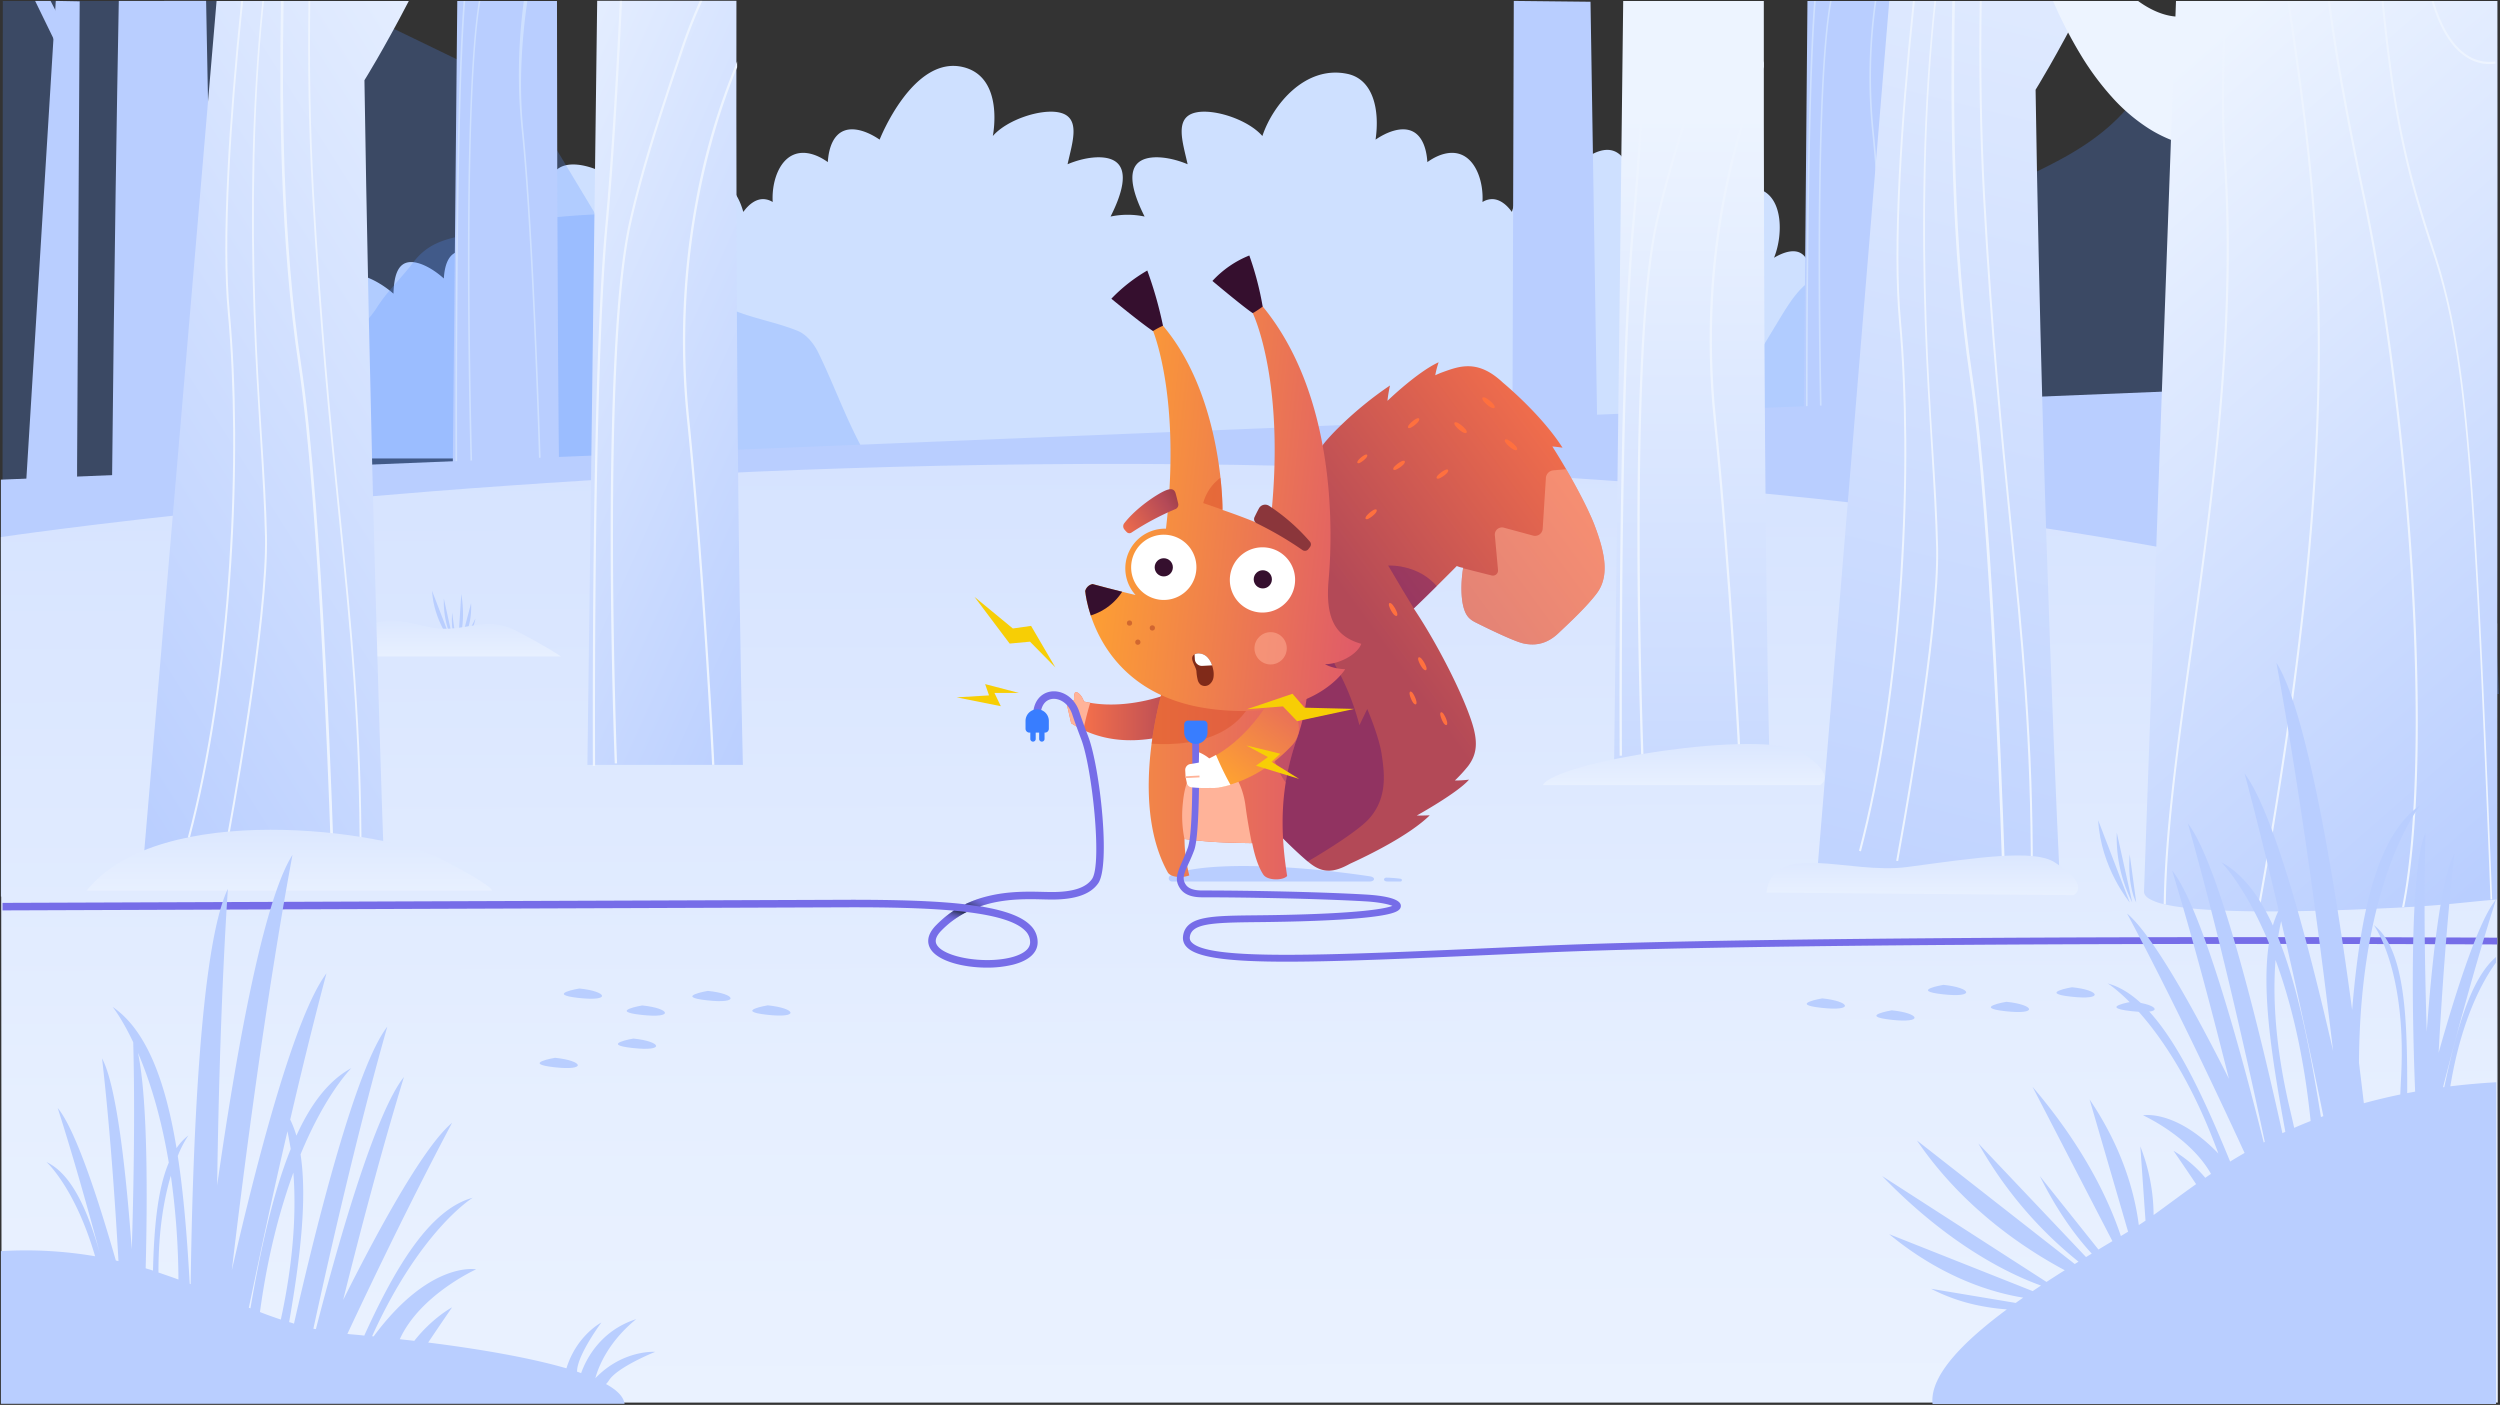 <svg xmlns="http://www.w3.org/2000/svg" xmlns:xlink="http://www.w3.org/1999/xlink" width="1368.993" height="769.309" viewBox="0 0 1368.993 769.309"><rect x="0" y="0" width="1368.993" height="769.309" fill="#333333" stroke="none"/><defs><style>.a{fill:url(#a);}.b{fill:url(#b);}.c{fill:url(#c);}.d,.i{fill:#cee0ff;}.e,.h{fill:#b9ceff;}.f,.g{fill:#5590ff;opacity:0.24;}.au,.f,.h,.i,.l,.m,.p,.s,.t,.u{stroke:rgba(0,0,0,0);}.j{fill:url(#d);}.k{fill:url(#e);}.l{fill:url(#f);}.m,.n{fill:#edf4ff;}.o{fill:url(#g);}.p{fill:url(#h);}.q{fill:url(#i);}.r{fill:url(#j);}.s{fill:url(#k);}.t{fill:#b9cfff;}.u{fill:url(#l);}.v{fill:url(#m);}.af,.w{fill:#dd512a;}.x{fill:url(#n);}.y{clip-path:url(#o);}.ad,.z{fill:#ffb399;}.af,.ak,.z{opacity:0.5;}.aa,.ag{fill:#40037a;}.aa{opacity:0.3;}.ab{fill:#ff703e;}.ac{fill:url(#p);}.ae{clip-path:url(#r);}.ag{opacity:0.2;}.ah{fill:url(#s);}.ai{clip-path:url(#t);}.aj{fill:#350f2e;}.al{fill:#aa3b21;}.am{fill:#fff;}.an{fill:#802a19;}.ao{fill:url(#u);}.ap{fill:url(#v);}.aq{fill:#766de8;}.ar,.au{fill:#387dff;}.as{fill:url(#w);}.at{fill:url(#x);}.av{fill:#f7ce05;}.aw{fill:url(#y);}.ax{fill:none;stroke:#ffb399;stroke-miterlimit:10;}</style><linearGradient id="a" x1="0.972" y1="0.279" x2="0.661" y2="0.5" gradientUnits="objectBoundingBox"><stop offset="0" stop-color="#ff7649"/><stop offset="1" stop-color="#b34957"/></linearGradient><linearGradient id="b" x1="-0.561" y1="0.418" x2="1.02" y2="0.418" gradientUnits="objectBoundingBox"><stop offset="0" stop-color="#ffa330"/><stop offset="1" stop-color="#e05c68"/></linearGradient><linearGradient id="c" x1="-2.429" y1="0.907" x2="-1.413" y2="0.907" xlink:href="#b"/><linearGradient id="d" x1="0.504" y1="1.211" x2="0.49" y2="-1.036" gradientUnits="objectBoundingBox"><stop offset="0" stop-color="#edf4ff"/><stop offset="0.218" stop-color="#e6efff"/><stop offset="0.529" stop-color="#d3e1ff"/><stop offset="0.849" stop-color="#b9ceff"/></linearGradient><linearGradient id="e" x1="0.5" y1="1.299" x2="0.501" y2="-1.663" gradientUnits="objectBoundingBox"><stop offset="0" stop-color="#edf4ff"/><stop offset="1" stop-color="#b9ceff"/></linearGradient><linearGradient id="f" x1="0.5" y1="0.148" x2="0.5" y2="1.381" xlink:href="#e"/><linearGradient id="g" x1="-0.174" y1="-0.209" x2="0.5" y2="1.276" xlink:href="#e"/><linearGradient id="h" x1="0.83" y1="-0.403" x2="0.125" y2="1.045" xlink:href="#e"/><linearGradient id="i" x1="0.5" y1="1.3" x2="0.501" y2="-1.673" xlink:href="#e"/><linearGradient id="j" x1="0.5" y1="1.302" x2="0.501" y2="-1.687" xlink:href="#e"/><linearGradient id="k" x1="0.639" y1="-0.525" x2="0.5" y2="1.286" xlink:href="#e"/><linearGradient id="l" x1="0.136" y1="0.058" x2="0.5" y2="1.128" xlink:href="#e"/><linearGradient id="m" x1="0.5" y1="1.278" x2="0.501" y2="-1.66" xlink:href="#e"/><linearGradient id="n" x1="0.833" y1="-0.108" x2="0.295" y2="0.38" xlink:href="#a"/><clipPath id="o"><path class="a" d="M975.687,516.74c-3.516-9.194-12.512-26.372-23.031-42.919,1.564.126,3.405.332,5.572.657-10.78-16.91-29.166-32.706-32.647-35.624a48.087,48.087,0,0,0-4.9-4.036c-11.406-8.04-20.217-4.507-28.265-1.621-1.015.364-2.328.917-3.877,1.624a49.747,49.747,0,0,1,1.845-7.116c-11.806,5.416-28.01,21.119-28.01,21.119a66.51,66.51,0,0,1,1.4-8.4c-19.869,13.253-35.766,30.234-37.512,33.723a41.841,41.841,0,0,0-5.906,6.359c-10.447,14.757-22.447,66.681-23.736,72.588-2.283,10.461-5.1,18.748,2.85,34.313,6.013,11.779,25.909,64.613-14.452,71.933-4.06.736-7.932,1.476-12.279,2.537-16.526,4.035-2.574,13.987-2.574,13.987l29.559,3.148,4.943,8.927s9.175,9.276,15.172,14.03,11.27,5.3,18.276,2.218c1.161-.51,2.432-1.149,3.792-1.9,9.906-4.517,32.388-15.46,43.631-26.5-5.7.24-7.11.124-7.11.124s22.318-12.359,28.6-19.649a59.842,59.842,0,0,1-7.749.469,80.678,80.678,0,0,0,7.3-7.961c4.823-6.467,5.485-13.12,1.977-23.976-5.3-16.4-19.387-43.807-31.783-62.257,7.31-6.851,23.572-23.259,23.572-23.259a14.38,14.38,0,0,0,3.467,1c-1.461,9.109-1.014,16.6.047,20.947,1.384,5.669,3.649,7.4,7.059,9.1s20.457,10.207,26.041,11.377c5.274,1.105,11.988.988,18.915-5.539s15.365-14.4,20.958-21.7C984,545.114,981.715,532.5,975.687,516.74Z" transform="translate(-764.663 -427.705)"/></clipPath><linearGradient id="p" x1="0" y1="0.5" x2="1" y2="0.5" xlink:href="#a"/><clipPath id="r"><path class="b" d="M725,676.561S704.7,739.633,727.134,779.6c2.044,2.76,8.226,2.8,11.668,1.443a81.963,81.963,0,0,1-2.629-19.934c16.238,2.181,28.432,2.089,37.077,2.28,1.333,6.877,3.357,13.07,6.08,17.208,2.2,3.346,10.765,3.337,13.046.764-3.971-25.437-3.833-48.79,5.251-74.836,9.584-27.485,5.072-44.616,5.072-44.616s-10.794-4.193-39.82-2.983C734.023,660.13,725,676.561,725,676.561Z" transform="translate(-716.579 -658.708)"/></clipPath><linearGradient id="s" x1="-0.036" y1="0.707" x2="0.965" y2="0.87" xlink:href="#b"/><clipPath id="t"><path class="c" d="M817.1,567.611c-13.093-3.718-19.888-12.377-17.879-34.94,2.323-26.086,4.39-101.384-36.719-150.529-3.851,2.386-4.808,4.409-4.808,4.409s18.86,38.622,9.285,118c-9.411-4.7-25.846-10.244-25.846-10.244s.516-63.367-33.967-102.448a11.779,11.779,0,0,0-4.638,3s16.2,36.251,7.639,109.708a21.751,21.751,0,0,0-16.645,36.339c-12.212-2.91-23.557-6.013-23.564-6.015a5.277,5.277,0,0,0-4.021,3.791s4.545,56.851,69.874,64.731c55.495,6.694,72.485-21.9,72.485-21.9s-6.407-.06-11.07-2.76C804.338,578.9,814.935,573.763,817.1,567.611Z" transform="translate(-665.94 -382.142)"/></clipPath><linearGradient id="u" x1="-18.452" y1="-7.146" x2="-12.519" y2="-7.099" gradientUnits="objectBoundingBox"><stop offset="0" stop-color="#ff7649"/><stop offset="0.651" stop-color="#b34957"/><stop offset="0.914" stop-color="#8b363b"/></linearGradient><linearGradient id="v" x1="-0.323" y1="0.904" x2="1.369" gradientUnits="objectBoundingBox"><stop offset="0" stop-color="#ff7649"/><stop offset="0.651" stop-color="#b34957"/><stop offset="0.914" stop-color="#8b363b"/><stop offset="1" stop-color="#8b363b"/></linearGradient><linearGradient id="w" x1="0.107" y1="1.108" x2="1.045" y2="0.381" gradientUnits="objectBoundingBox"><stop offset="0" stop-color="#242d47"/><stop offset="1" stop-color="#766de8" stop-opacity="0"/></linearGradient><linearGradient id="x" x1="0.793" y1="0.022" x2="0.257" y2="0.826" xlink:href="#w"/><linearGradient id="y" x1="0.234" y1="1" x2="1.187" y2="-0.202" xlink:href="#b"/></defs><g transform="translate(1.5 0.5)"><path class="d" d="M1101.418,449.43a8.907,8.907,0,0,0-5.181-1.433c-6.437,0-15.611,4.619-22.522,10.713-.292-8.674-1.839-17.319-9.673-17.319-5.234,0-12.263,3.86-17.918,9.008-.343-6.459-2.09-11.965-6.039-14.028-3.805-1.988-9.087-.476-14.409,2.672.092-.22.187-.437.273-.66,4.712-12.26,4.594-31.916-7.665-36.628-9.071-3.487-22.241,2.186-30.391,10.338,1.785-10.294,1.291-20.966-7.924-23.549-8.661-2.43-22.675,2.946-31.211,10.633-1.888-10.124-5.972-19.221-14.371-19.221-9.528,0-22.051,11.7-28.6,23.336-3.359-2.938-6.974-4.839-10.375-4.839-6.688,0-10.976,7.339-13.278,15.492-2.929-4.08-6.707-7.02-10.835-7.02a10.1,10.1,0,0,0-5.258,1.593c.61-10.5-3.163-22.539-11.588-25.962-5.818-2.363-12.7-.144-18.6,4.1-.471-7.888-3.08-15.094-9.144-17.269-5.495-1.97-12.787.562-19.222,4.963,2.383-16.268-1.246-33.021-15.4-36.012-22.918-4.843-40.755,16.631-46.582,34.03-7.819-8.985-26.368-15.048-36.385-12.89-12.1,2.606-7.2,16.218-4.549,28.345-8.87-3.752-19.312-5.233-25.178-2.128-9.539,5.047-3.608,20.416,1.628,30.773a45.325,45.325,0,0,0-18.638,0c5.236-10.357,11.167-25.727,1.629-30.773-5.867-3.1-16.309-1.624-25.179,2.128,2.654-12.128,7.546-25.74-4.549-28.345-10.016-2.158-28.565,3.9-36.385,12.89,0,0,6.583-32.121-16.162-37.721-27.575-6.789-45.82,39.7-45.82,39.7-6.435-4.4-13.727-6.933-19.222-4.963-6.064,2.175-8.673,9.381-9.144,17.269-5.9-4.243-12.784-6.462-18.6-4.1-8.424,3.423-12.2,15.466-11.588,25.962a10.1,10.1,0,0,0-5.258-1.593c-4.127,0-7.906,2.94-10.835,7.02-2.3-8.154-6.59-15.492-13.278-15.492-3.4,0-7.016,1.9-10.375,4.839-6.55-11.633-19.073-23.336-28.6-23.336-8.4,0-12.483,9.1-14.371,19.221-8.536-7.687-22.55-13.062-31.211-10.633-9.213,2.584-9.708,13.256-7.924,23.549-8.15-8.152-21.321-13.824-30.391-10.338-12.26,4.712-12.378,24.368-7.665,36.628.086.224.181.44.273.66-5.322-3.148-10.6-4.66-14.408-2.672-3.949,2.063-5.7,7.569-6.039,14.028-5.654-5.147-12.684-9.008-17.918-9.008-7.835,0-9.382,8.645-9.674,17.319C262.777,452.616,253.6,448,247.167,448c-9.777,0-10.118,10.649-9.979,20.951-10.7-11.818-36.633-20.558-49.146-15.311-13.826,5.8-6.257,26.568-.264,41.027-8.388-2.3-17.71-2.475-22.362,1.072-4.434,3.381-3.722,47.027-1.137,53.208h937.14Z" transform="translate(-55.738 -298.387)"/><path class="e" d="M1027.39,117.458s-1.375,380.956-1.375,600.9h52.89l-9.5-600.441Z" transform="translate(-199.946 -117.458)"/><path class="f" d="M511.971,481.484H0c1.272-3.567,2.263-6.659,3.138-9.386,1.671-5.212,2.878-8.975,4.757-12.144,34.8-58.836,70.363-118.228,108.727-181.571l.491-.814.1-.16c5.32-8.818,11.349-18.814,18.789-22.62,28.548-14.7,57.872-28.568,86.23-41.976,10.222-4.833,20.792-9.831,31.2-14.809,14.954-7.139,29.43-14.415,42.152-24.9a103,103,0,0,0,17.733-18.654,107.334,107.334,0,0,0,7.578-11.894,123.548,123.548,0,0,0,6.547-13.993A209.761,209.761,0,0,1,340.512,102H486.326C494.417,176.595,502.8,300.725,511.971,481.484Z" transform="translate(854.996 -101.959)"/><path class="g" d="M413.112,466.059H0L.135,193.373l182.027-.023s63.346,29.828,94.771,46.012c7.625,3.947,13.9,14.623,19.377,23.594q54.633,90.561,108.818,181.572C408,449.373,409.344,455.742,413.112,466.059Z" transform="translate(-0.103 -193.321)"/><path class="g" d="M492.974,520.536l-406.743.718q15.205-17.09,30.59-34.179c3.05-3.409,6.549-7.356,10.317-8.7,18.928-6.907,38.036-13.008,56.965-19.377,14.443-4.844,28.259-9.957,37.948-25.3,5.562-8.7,13.277-15.879,19.556-24.222,7.446-9.957,16.865-12.739,27.093-14.712,13.815-2.781,27.63-7.266,41.355-9.06a423.585,423.585,0,0,1,52.032-3.05c4.037,0,8.432,4.037,11.214,7.625,9.06,11.035,16.775,23.5,26.195,34,5.024,5.472,12.2,9.24,19.2,11.931,10.945,4.216,22.786,6.28,33.551,10.676,4.486,1.794,8.612,6.638,10.945,11.3,10.048,20.364,17.494,42.881,29.424,61.631A4.914,4.914,0,0,0,492.974,520.536Z" transform="translate(-16.899 -266.189)"/><path class="h" d="M60.016,642.906H0L3.2,311H57.8c.055,148.08.821,262.85,2.215,331.9Z" transform="translate(245.701 -310.959)"/><path class="i" d="M48.874,568.985h-.9c0-.539-.927-32.985-2.571-71.815-1.514-35.766-3.979-84.806-7.118-115.32A300.733,300.733,0,0,1,39.459,311h1.923a328.629,328.629,0,0,0-3.223,34.3,258.991,258.991,0,0,0,1.027,36.456c1.372,13.533,2.734,31.754,4.05,54.157,1.055,17.963,2.081,38.618,3.049,61.389,1.635,38.457,2.589,71.118,2.591,71.677Zm-37.589-.628h-.9c-.015-.252-1.416-49.334-1.54-107.2-.071-32.931.293-61.651,1.08-85.365.982-29.584,2.629-51.383,4.9-64.793h.837c-2.272,13.329-3.92,35.061-4.9,64.595C9.979,399.277,9.622,427.978,9.7,460.9c.134,55.486,1.51,106.157,1.584,107.453Zm-8.343-2.333h-.9c0-.038,0-.237,0-.566-.046-12.487-.161-57.132.274-107.366.27-31.16.7-58.675,1.287-81.778C4.328,347.7,5.287,325.726,6.456,311h.9c-1.169,14.671-2.13,36.6-2.854,65.165-.585,23.07-1.018,50.555-1.289,81.691C2.78,508.069,2.9,552.882,2.941,565.42c0,.356,0,.559,0,.6Z" transform="translate(245.897 -310.959)"/><path class="h" d="M61.455,642.906H1.439L4.359,311H58.943c.153,102.437.712,243.171,2.511,331.9Z" transform="translate(983.897 -310.959)"/><path class="i" d="M46.878,569.343h-.9c0-.536-.927-32.83-2.57-71.466-1.514-35.594-3.978-84.4-7.117-114.771A297.616,297.616,0,0,1,37.686,311h.89a296.209,296.209,0,0,0-1.386,72.016c1.372,13.472,2.734,31.607,4.049,53.9,1.055,17.875,2.08,38.43,3.049,61.093,1.635,38.272,2.589,70.772,2.59,71.329ZM9.38,568.8h-.9c-.015-.271-1.463-49.743-1.577-108.32-.064-33.154.324-61.955,1.153-85.6,1.035-29.5,2.762-50.995,5.135-63.882h.86c-2.368,12.767-4.091,34.19-5.12,63.676-.825,23.632-1.209,52.448-1.141,85.647.12,58.558,1.572,108.191,1.587,108.48ZM.947,566.383H.05c0-.038,0-.237,0-.566C0,553.3-.113,508.567.324,458.236c.271-31.216.705-58.771,1.291-81.9C2.34,347.691,3.3,325.709,4.474,311h.9c-1.173,14.64-2.136,36.564-2.862,65.162-.587,23.095-1.022,50.623-1.294,81.819C.784,508.291.9,553.211.945,565.78v.195c0,.235,0,.372,0,.407Z" transform="translate(987.438 -310.959)"/><g transform="translate(12.546 -310.553)"><path class="e" d="M45.3,162.138,43.877,416.706v15.879l-3.319.9a33.28,33.28,0,0,1-8.343,1.077,31.821,31.821,0,0,1-16.506-4.575l16.5-268.1Z" transform="translate(-15.709 148.656)"/></g><path class="h" d="M1483.3,113.433l0,0-10.458-21.471h8.456l2.99,5.775-.986,15.7Z" transform="translate(-1455.103 -91.959)"/><path class="e" d="M77.718,111.653s-5.525,280.161-5.525,603.9h64.8L125.529,111.642Z" transform="translate(-14.165 -111.654)"/><path class="e" d="M-160,778.438H1206V494.508l-1366,55.62Z" transform="translate(159 -287.975)"/><path class="j" d="M-161.114,592.948l.382,473.975h1366.9l-.382-426.617C618.943,476.659-161.114,592.948-161.114,592.948Z" transform="translate(160.114 -299.345)"/><path class="e" d="M303.063,667.756s-10.041-12-10.995-28.616" transform="translate(-56.991 -316.146)"/><path class="e" d="M305.476,668.8a49.843,49.843,0,0,1-5.372-24.3" transform="translate(-58.551 -317.191)"/><path class="e" d="M307.945,670.622s-3.112-5.372-2.259-16.768" transform="translate(-59.614 -319.012)"/><path class="e" d="M309.837,668.169s4.619-9.539,1.707-26.909" transform="translate(-60.452 -316.559)"/><path class="e" d="M311.52,669.4s6.526-7.681,5.724-21.838" transform="translate(-60.78 -317.786)"/><path class="e" d="M313.141,671.423a26.467,26.467,0,0,0,6.827-13.454" transform="translate(-61.095 -319.814)"/><path class="k" d="M225.576,679.079C248.018,651.04,262,660.3,279.356,663.322s28.863-7.083,45.769,1.657,24.628,14.1,24.628,14.1Z" transform="translate(-44.04 -320.096)"/><path class="l" d="M85.135,729.918H0L5,311H82c-.109,185.17.947,326.114,3.138,418.917Z" transform="translate(882.361 -310.959)"/><path class="m" d="M13.257,727.5H12c-.022-.516-2.129-55.582-2.209-120.8-.046-37.285.592-70.057,1.894-97.4,1.625-34.13,4.3-59.864,7.941-76.488,2.959-13.419,7.027-28.531,12.436-46.2,4.889-15.973,10.32-32.247,15.464-47.547l.013-.04.007-.02c3.089-9.25,6.284-18.815,9.262-28h1.323c-2.934,9.025-6.011,18.209-9.439,28.418-5.432,16.158-10.7,31.947-15.464,47.456-5.416,17.644-9.484,32.727-12.435,46.111-3.624,16.6-6.278,42.31-7.889,76.409-1.291,27.321-1.919,60.066-1.867,97.325.091,65.289,2.2,120.267,2.22,120.781ZM1.326,724.271H.069c0-.057,0-.306,0-.719v-.047C0,709.736-.162,660.443.532,604.281c.43-34.8,1.11-66.024,2.021-92.807,1.127-33.134,2.616-59.632,4.425-78.758C9.715,403.4,12.575,359.035,14.824,311h1.239c-2.244,48.149-5.1,92.544-7.83,121.8-1.789,19.1-3.265,45.57-4.387,78.664-.907,26.756-1.588,57.951-2.023,92.72-.7,56.129-.561,105.5-.5,119.292,0,.456,0,.723,0,.79ZM26.175,351.079h0c-.066-.022-.128-.039-.178-.053-.169-.046-.291-.08-.359-.216l-.024-.006c-.639-.159-1.829-.455-2.272-5.536-.54-6.2.173-17.727,2.12-34.269h1.266c-1.771,14.932-2.543,25.806-2.293,32.321.2,5.206,1.007,6.2,1.47,6.323a.31.31,0,0,0,.06.005c.688,0,4.691-1.863,15.939-38.65h1.4c-4.925,16.2-9.023,27.643-12.178,34.017a21.884,21.884,0,0,1-3.151,5.041A2.59,2.59,0,0,1,26.175,351.079Z" transform="translate(885.342 -310.959)"/><path class="n" d="M1163.124,474.834c8.612,83.789,13.726,187.673,13.726,188.659h1.255c0-1.077-5.2-105.05-13.725-188.749-9.33-90.876,12.918-160.4,26.195-192.7v-3.23C1177.388,309.859,1153.525,381,1163.124,474.834Z" transform="translate(-226.22 -245.964)"/><path class="o" d="M403.089,163.041l-5.358,418.407h85.135c-2.732-115.855-3.771-247.322-3.532-418.407Z" transform="translate(-77.571 -163.114)"/><path class="m" d="M1458.479,512.907h-1.256q.013-.279,0-6.024v-.025c-.031-17.468-.127-70.626.7-129.141,1.043-74.2,3.133-128.552,6.214-161.555,2.735-29.347,5.6-73.888,7.858-122.2h1.24c-2.254,48.434-5.113,93.007-7.841,122.293-1.79,19.138-3.266,45.885-4.388,79.5-.907,27.165-1.587,58.944-2.023,94.454-.7,57.24-.56,107.785-.5,121.913v.075c0,.411,0,.653,0,.716Zm65.308-.615h-1.255c0-.614-1.338-27.684-3.633-63.38-2.139-33.263-5.626-82.046-10.093-125.548a419.748,419.748,0,0,1,5.147-121.691,368.664,368.664,0,0,1,22.3-74.593v3.228c-4.026,9.82-7.729,20.253-11.007,31.009a396.8,396.8,0,0,0-10.569,43.473,417.884,417.884,0,0,0-4.62,118.484c2.441,24.025,6.168,65.31,10.059,125.56,2.352,36.414,3.666,62.8,3.667,63.457Zm-53.287-.807h-1.256c-.039-.491-.587-14.676-1.13-36.82-.488-19.933-1.078-50.737-1.113-84.288-.039-37.315.605-70.133,1.915-97.542,1.633-34.17,4.309-59.937,7.953-76.584,2.959-13.458,7.027-28.6,12.436-46.278,4.884-15.965,10.317-32.248,15.463-47.557a277.443,277.443,0,0,1,11.047-28.457h1.37a280.862,280.862,0,0,0-11.25,28.816c-11.524,34.278-21.577,64.993-27.9,93.747-3.624,16.623-6.278,42.363-7.889,76.5-1.291,27.358-1.919,60.146-1.867,97.454.09,64.792,2.2,120.473,2.221,121.006Z" transform="translate(-1134.103 -93.959)"/><path class="p" d="M131.99,786.261,0,783.838,40.229,311H145.505C131.477,337.99,121.3,354.238,121.2,354.4c1.023,66.931,3.022,173.981,6.737,303.869,2.278,79.643,4.047,127.794,4.056,127.992Z" transform="translate(76.867 -310.959)"/><path class="m" d="M78.5,781.416h0c0-.1-.024-.69-.059-1.758C77.2,742.2,75.478,701.92,73.587,666.249c-1.676-31.637-3.495-59.969-5.4-84.211-2.349-29.82-4.855-53.649-7.449-70.828-2.464-16.324-4.5-34.119-6.058-52.893-1.376-16.6-2.411-34.422-3.077-52.967-1.032-28.724-1.221-58.7-.6-94.35h1.435c-.624,35.6-.434,65.56.6,94.274.666,18.529,1.7,36.335,3.077,52.923,1.555,18.756,3.593,36.532,6.057,52.835,2.744,18.04,5.384,43.378,7.847,75.311,1.976,25.619,3.841,55.485,5.542,88.767,2.914,56.991,4.373,105.106,4.373,106.216l-1.435.09Zm15.609-.807c0-33.48-1.087-64.673-3.42-98.165-2.173-31.193-5.3-61.983-8.062-89.148l-.35-3.475C77.512,542.5,72.115,488.859,68,415.042c-.934-17.01-1.565-34.717-1.876-52.63-.288-16.572-.312-33.869-.07-51.412H67.06c-.247,17.538-.228,34.825.056,51.382.308,17.908.937,35.6,1.871,52.571,4.125,73.918,9.537,127.7,14.311,175.149l.312,3.1c3.067,30.187,5.964,58.7,8.1,89.115,2.351,33.559,3.428,64.763,3.387,98.2l-.986.09Zm-72.664-5.831h0l-1.075-.179c.012-.083.121-.677.318-1.756,5.769-31.52,9.782-56.885,12.133-72.613,2.937-19.649,5.228-37.216,6.808-52.211,1.937-18.376,2.822-33.045,2.629-43.6-.361-16.849-1.44-34.44-2.691-54.809l-.158-2.559c-2.393-38.86-5.372-87.222-3.88-151.565.642-28.173,2.508-58.177,5.254-84.486h.909c-1.927,18.422-4.389,48.033-5.175,84.486-.641,29.339-.465,57.755.538,86.872.852,24.711,2.141,45.869,3.5,67.159,1.3,19.831,2.414,37.644,2.782,54.812.211,10.575-.661,25.272-2.594,43.682-1.577,15.022-3.869,32.619-6.812,52.3-2.355,15.754-6.378,41.158-12.167,72.713-.206,1.121-.305,1.664-.318,1.749ZM1.076,769.395h0L0,769.036c11.165-42,18.986-93.594,22.618-149.2,1.624-24.863,2.363-49.746,2.2-73.956-.16-23.264-1.144-44.889-2.925-64.275-1.739-18.893-1.8-44.865-.189-77.194,1.364-27.338,3.893-58.767,7.516-93.413h1.05c-3.633,34.617-6.165,66.012-7.527,93.314-1.611,32.3-1.534,58.245.227,77.113,1.781,19.454,2.765,41.146,2.925,64.473.167,24.274-.573,49.214-2.2,74.128C20.063,675.741,12.241,727.391,1.076,769.395Z" transform="translate(101.358 -310.959)"/><path class="q" d="M57.184,835.019c40.1-50.1,163.752-33.011,193.961-17.394s27.931,17.394,27.931,17.394Z" transform="translate(-11.241 -347.805)"/><path class="r" d="M1047.533,765.89c6.29-12.9,120.533-31,141.2-18.106S1199.3,765.89,1199.3,765.89Z" transform="translate(-204.137 -336.445)"/><path class="s" d="M133.225,792.271H0L39.8,311h107c-15.373,30.167-26.753,48.421-26.866,48.6,1.861,122.4,5.354,233.355,7.958,304.878,2.776,76.257,5.261,127.435,5.334,127.79Z" transform="translate(993.25 -310.959)"/><path class="m" d="M78.5,788.772h0c0-.1-.022-.635-.054-1.612l-.006-.17c-1.238-37.677-2.961-78.167-4.851-114.013-1.677-31.791-3.495-60.258-5.4-84.61-2.349-29.956-4.854-53.892-7.447-71.145-2.537-16.895-4.621-35.348-6.2-54.847-1.385-17.162-2.412-35.6-3.053-54.817-1.276-38.288-.835-73.443-.392-96.556h1.429c-.44,23.044-.878,58.1.4,96.37.642,19.16,1.67,37.551,3.054,54.66,1.573,19.435,3.654,37.822,6.187,54.652,2.744,18.123,5.384,43.583,7.846,75.673,1.976,25.743,3.84,55.759,5.542,89.213,2.914,57.284,4.374,105.64,4.374,106.754l-1.434.448Zm15.609-.807c0-33.768-1.087-65.245-3.42-99.061-2.172-31.484-5.3-62.6-8.062-90.044l-.339-3.4C77.519,547.653,72.118,493.47,68,418.99c-.96-17.644-1.6-36.031-1.9-54.65-.279-17.174-.28-35.12,0-53.339h1.1c-.283,18.208-.287,36.141-.012,53.3.3,18.611.936,36.981,1.9,54.6C73.194,493.38,78.6,547.562,83.36,595.365l.339,3.4c3.07,30.53,5.971,59.366,8.1,89.978,2.351,33.872,3.428,65.371,3.386,99.129l-1.075.09Zm-72.664-6.01h0l-1.075-.18c.012-.084.126-.711.315-1.75,5.765-31.66,9.779-57.157,12.131-72.972,2.938-19.76,5.23-37.425,6.812-52.5,1.938-18.481,2.824-33.234,2.631-43.85-.361-16.977-1.441-34.635-2.692-55.082l-.155-2.532c-2.394-39.065-5.374-87.683-3.881-152.4C36.21,370.456,38.258,338.6,41.29,311h.935c-1.417,12.825-2.618,26.572-3.566,40.86-1.074,16.172-1.8,32.661-2.147,49.007-.641,29.5-.465,58.056.538,87.3.851,24.814,2.141,46.065,3.5,67.451,1.256,19.169,2.413,37.806,2.782,55.081.214,10.75-.681,25.731-2.658,44.525-1.609,15.29-3.942,33.194-6.934,53.212-3.376,22.587-7.663,48.256-12.072,72.279-.139.756-.215,1.171-.225,1.238ZM1.076,776.662h0L0,776.3c11.164-42.375,18.986-94.444,22.618-150.578,1.624-25.1,2.363-50.218,2.2-74.658-.16-23.486-1.144-45.316-2.925-64.885-1.764-19.358-1.8-46.055-.117-79.349C23.193,378.762,25.8,346.519,29.526,311h1.056c-3.736,35.5-6.351,67.729-7.771,95.783-1.685,33.286-1.633,59.969.155,79.308,1.781,19.614,2.765,41.494,2.925,65.031.167,24.492-.573,49.66-2.2,74.8C20.062,682.163,12.241,734.286,1.076,776.661Z" transform="translate(1016.477 -310.959)"/><path class="m" d="M123.618,344.8h0a73.287,73.287,0,0,1-20.939-9.254,98.129,98.129,0,0,1-19.139-16.3,151.638,151.638,0,0,1-17.323-23.222A242.573,242.573,0,0,1,50.728,266H97.315c10.248,7.469,18.372,8.585,22.3,8.585a12,12,0,0,0,2.567-.207L123.62,344.8Z" transform="translate(1072.007 -265.959)"/><g transform="translate(-4854.103 -44.959)"><path class="t" d="M1421.689,774.742s-15.842-18.908-17.3-45.049" transform="translate(4597.169 -236.068)"/><path class="t" d="M1441.668,787.143a78.526,78.526,0,0,1-8.491-38.288" transform="translate(4578.567 -248.469)"/><path class="t" d="M1456.436,808.917s-4.953-8.491-3.577-26.417" transform="translate(4565.961 -270.243)"/><path class="u" d="M167.524,821.537c-1.966,0-3.912-.007-5.784-.021h-1.165c-22.875-.2-39.657-1.435-49.879-3.678-.176-.044-.378-.089-.573-.132l-.007,0c-.2-.044-.4-.09-.586-.135a27.942,27.942,0,0,1-8.186-3.05c-1.9-1.214-2.8-2.6-2.669-4.126,0-.643,7.945-224.546,16.776-467.387l.217-6.067q.249-6.954.5-13.938H292.179c.167,172.088-.162,491.764-.366,492.057-6.021.461-11.09.974-16.457,1.518-9.232.936-18.773,1.9-34.224,2.7a5.138,5.138,0,0,0-1.165.089C211.969,820.806,187.6,821.537,167.524,821.537Z" transform="translate(5928 -278)"/><path class="m" d="M52.3,821.426H51.134c5.942-32.8,11.133-64.312,15.428-93.674,4.12-28.169,7.556-55.327,10.214-80.718,4.954-47.339,7.433-90.044,7.577-130.554.065-18.34-.341-35.948-1.241-53.829-.812-16.125-2.011-32.107-3.664-48.859C76.372,382.63,72.109,353.064,67.642,323H68.83c4.453,30.118,8.7,59.723,11.76,90.784,1.65,16.761,2.846,32.748,3.656,48.874.9,17.891,1.305,35.5,1.241,53.848-.142,40.538-2.617,83.249-7.564,130.576-2.655,25.394-6.088,52.548-10.2,80.707C63.429,757.137,58.241,788.641,52.3,821.426Zm78.227-2.153c4.024-20.078,6.449-46.721,7.207-79.187.357-15.278.335-31.811-.064-49.142-.389-16.895-1.14-34.669-2.232-52.829-1.075-17.881-2.485-36.22-4.192-54.507-1.7-18.218-3.7-36.445-5.943-54.175-2.262-17.876-4.78-35.316-7.486-51.835-2.758-16.839-5.726-32.816-8.821-47.486C99.713,386.046,93.637,352.009,89.876,323h1.188c3.754,28.925,9.822,62.932,19.1,107.023,3.1,14.647,6.063,30.6,8.821,47.427,2.706,16.5,5.224,33.929,7.486,51.793,2.243,17.72,4.243,35.939,5.943,54.15,1.706,18.28,3.116,36.616,4.191,54.5,1.092,18.158,1.842,35.935,2.232,52.837.4,17.337.421,33.879.064,49.167-.758,32.49-3.184,59.166-7.208,79.287h-.1a4.628,4.628,0,0,0-1.068.089h0ZM1.166,817.748h0c-.177-.044-.379-.089-.574-.133H.584c-.177-.039-.4-.088-.584-.135.534-39.513,7.251-87.873,14.362-139.072l.171-1.233C20.105,637.435,26.42,592.4,30.378,546.646c2.12-24.507,3.387-46.936,3.873-68.569.265-11.787.29-23.429.074-34.6-.227-11.777-.729-23.426-1.491-34.622-1.4-20.533-1.247-49.418.448-85.853h1.164C32.753,359.377,32.6,388.2,34,408.673c6.309,91.344-6.591,184.254-17.972,266.227l-.328,2.364c-3.32,23.607-7.083,50.365-9.823,74.682C4.446,764.64,3.376,775.864,2.6,786.26c-.86,11.591-1.33,21.891-1.438,31.487Zm177.8-2.7h0c-2.731-69.136-4.558-111.774-6.306-147.171-2.056-41.626-4-72.642-6.128-97.609-2.216-26.028-4.682-46.253-7.76-63.648a323.266,323.266,0,0,0-11.2-45.29c-4.269-13.012-9.109-27.759-13.378-44.686-2.214-8.778-4.139-17.555-5.885-26.83-1.942-10.317-3.623-21.022-5.137-32.726-1.583-12.28-2.881-23.75-3.858-34.09h1.113c.969,10.253,2.254,21.632,3.821,33.82,1.469,11.477,3.116,22.019,5.034,32.23,1.715,9.129,3.614,17.8,5.806,26.524,4.081,16.236,8.457,29.784,13.089,44.127l.382,1.182a329.624,329.624,0,0,1,11.123,45.371c3.075,17.461,5.54,37.717,7.758,63.746,4.417,51.821,7.774,126.071,12.423,244.96h-.006a3.3,3.3,0,0,0-.442.043A3.426,3.426,0,0,1,178.968,815.05Zm-.626-457.511a22.723,22.723,0,0,1-11.067-2.871,32.312,32.312,0,0,1-9.655-8.522,54.51,54.51,0,0,1-6.137-10.282A91.19,91.19,0,0,1,146.7,323h1.139a89.557,89.557,0,0,0,4.661,12.395,54.021,54.021,0,0,0,5.931,9.943c5.641,7.285,12.345,10.979,19.926,10.979a24.822,24.822,0,0,0,3.219-.215l.089,1.166A13.52,13.52,0,0,1,178.342,357.539Z" transform="translate(6037.439 -278)"/></g><path class="e" d="M1131.248,920.405c15.384,1.557,17.875,7.224-.436,5.169C1112.438,923.581,1131.248,920.405,1131.248,920.405Z" transform="translate(-134.892 -374.194)"/><path class="h" d="M1131.248,920.405c15.384,1.557,17.875,7.224-.436,5.169C1112.438,923.581,1131.248,920.405,1131.248,920.405Z" transform="translate(-785.892 -352.194)"/><path class="h" d="M1250.01,907.147c15.384,1.557,17.875,7.224-.436,5.169C1231.2,910.261,1250.01,907.147,1250.01,907.147Z" transform="translate(-934.261 -366.348)"/><path class="h" d="M1375.9,909.487c15.384,1.557,17.875,7.224-.435,5.169C1357.093,912.663,1375.9,909.487,1375.9,909.487Z" transform="translate(-989.775 -367.379)"/><path class="h" d="M1199.452,932.1c15.384,1.557,17.875,7.224-.436,5.169S1199.452,932.1,1199.452,932.1Z" transform="translate(-896.979 -353.352)"/><path class="h" d="M1311.619,923.747c15.384,1.557,17.875,7.224-.436,5.169C1292.81,926.923,1311.619,923.747,1311.619,923.747Z" transform="translate(-961.429 -373.668)"/><path class="h" d="M1434.615,923.636c15.384,1.557,17.875,7.224-.436,5.169C1415.806,926.75,1434.615,923.636,1434.615,923.636Z" transform="translate(-1015.666 -373.619)"/><path class="e" d="M1250.01,907.147c15.384,1.557,17.875,7.224-.436,5.169C1231.2,910.261,1250.01,907.147,1250.01,907.147Z" transform="translate(-187.261 -368.348)"/><path class="e" d="M1375.9,909.487c15.384,1.557,17.875,7.224-.435,5.169C1357.093,912.663,1375.9,909.487,1375.9,909.487Z" transform="translate(-242.775 -369.379)"/><path class="e" d="M1199.452,932.1c15.384,1.557,17.875,7.224-.436,5.169S1199.452,932.1,1199.452,932.1Z" transform="translate(-164.979 -379.352)"/><path class="e" d="M1311.619,923.747c15.384,1.557,17.875,7.224-.436,5.169C1292.81,926.923,1311.619,923.747,1311.619,923.747Z" transform="translate(-214.429 -375.668)"/><path class="e" d="M1434.615,923.636c15.384,1.557,17.875,7.224-.436,5.169C1415.806,926.75,1434.615,923.636,1434.615,923.636Z" transform="translate(-268.666 -375.619)"/><path class="v" d="M1199.52,839.48c3.765-28.806,45.233-9.707,77.115-14,38.919-5.246,69.191-9.775,80.549-2.688,20.661,12.892,10.569,18.106,10.569,18.106Z" transform="translate(-233.741 -351.206)"/><path class="w" d="M900.737,433.134" transform="translate(-146.708 -227.532)"/><g transform="translate(-4854.103 -48.959)"><path class="e" d="M733.677,834.459a1.728,1.728,0,0,0,.58,3.349H842.633c2.728,0,3.424-2.337,0-2.846C795.125,827.9,749.134,827.194,733.677,834.459Z" transform="translate(4760.06 -306.643)"/><path class="e" d="M906.175,840.706h7.033a.75.75,0,0,0,.75-.75h0a.747.747,0,0,0-.66-.745,71.326,71.326,0,0,0-7.831-.628C903.886,838.583,903.345,840.706,906.175,840.706Z" transform="translate(4706.321 -309.54)"/><g transform="translate(5514.669 246.831)"><path class="x" d="M975.687,516.74c-3.516-9.194-12.512-26.372-23.031-42.919,1.564.126,3.405.332,5.572.657-10.78-16.91-29.166-32.706-32.647-35.624a48.087,48.087,0,0,0-4.9-4.036c-11.406-8.04-20.217-4.507-28.265-1.621-1.015.364-2.328.917-3.877,1.624a49.747,49.747,0,0,1,1.845-7.116c-11.806,5.416-28.01,21.119-28.01,21.119a66.51,66.51,0,0,1,1.4-8.4c-19.869,13.253-35.766,30.234-37.512,33.723a41.841,41.841,0,0,0-5.906,6.359c-10.447,14.757-22.447,66.681-23.736,72.588-2.283,10.461-5.1,18.748,2.85,34.313,6.013,11.779,25.909,64.613-14.452,71.933-4.06.736-7.932,1.476-12.279,2.537-16.526,4.035-2.574,13.987-2.574,13.987l29.559,3.148,4.943,8.927s9.175,9.276,15.172,14.03,11.27,5.3,18.276,2.218c1.161-.51,2.432-1.149,3.792-1.9,9.906-4.517,32.388-15.46,43.631-26.5-5.7.24-7.11.124-7.11.124s22.318-12.359,28.6-19.649a59.842,59.842,0,0,1-7.749.469,80.678,80.678,0,0,0,7.3-7.961c4.823-6.467,5.485-13.12,1.977-23.976-5.3-16.4-19.387-43.807-31.783-62.257,7.31-6.851,23.572-23.259,23.572-23.259a14.38,14.38,0,0,0,3.467,1c-1.461,9.109-1.014,16.6.047,20.947,1.384,5.669,3.649,7.4,7.059,9.1s20.457,10.207,26.041,11.377c5.274,1.105,11.988.988,18.915-5.539s15.365-14.4,20.958-21.7C984,545.114,981.715,532.5,975.687,516.74Z" transform="translate(-764.663 -427.705)"/><g class="y"><path class="z" d="M962.828,566.462l17.03,4.3a2.8,2.8,0,0,0,3.475-2.97l-1.739-19.06a3.922,3.922,0,0,1,4.93-4.142l16.011,4.336a4.175,4.175,0,0,0,5.258-3.767l1.755-27.791a4.471,4.471,0,0,1,4.067-4.171l16.916-1.5,19.526,21.489-1.941,66.576-60.971,24.79-29.53-37.933Z" transform="translate(-825.086 -454.008)"/><path class="aa" d="M924.346,617.421c-.7-.058-16.888-27.661-16.888-27.661s19.977-1.192,29.922,15.957c6.29,10.846,2.363,14.394,2.363,14.394Z" transform="translate(-809.379 -478.447)"/><path class="aa" d="M813.011,752.024s7.878,8.317,15.281,4.1c14.154-8.062,30.762-18.886,36.115-24.71,10.92-11.878,8.557-26.273,7.2-35.614-1.43-9.827-7.9-24.79-7.9-24.79l-4.282,8.876a134.351,134.351,0,0,0-12.954-32.306c-2.616-4.61-19.459-49.281-19.459-49.281l-22.7,86.981Z" transform="translate(-777.08 -481.127)"/></g></g><path class="ab" d="M893.675,545.385a14.068,14.068,0,0,0-3.888,3.364c-1.016,1.661.054,1.867,1.08,1.441a13.8,13.8,0,0,0,3.621-2.712C896.2,545.741,895.822,544.227,893.675,545.385Z" transform="translate(4710.953 -217.598)"/><path class="ab" d="M912.482,624.824a14.538,14.538,0,0,0-2.706-4.57c-1.5-1.339-1.909-.288-1.664.834a14.27,14.27,0,0,0,2.095,4.179C911.656,627.33,913.266,627.22,912.482,624.824Z" transform="translate(4705.106 -240.974)"/><path class="ab" d="M935.788,668.092a14.55,14.55,0,0,0-2.706-4.57c-1.5-1.338-1.909-.288-1.664.834a14.237,14.237,0,0,0,2.094,4.18C934.962,670.6,936.573,670.488,935.788,668.092Z" transform="translate(4697.808 -254.523)"/><path class="ab" d="M952.733,712.015a13.737,13.737,0,0,0-2.065-4.57c-1.272-1.412-1.763-.468-1.649.609a13.477,13.477,0,0,0,1.532,4.14C951.7,714.281,953.22,714.344,952.733,712.015Z" transform="translate(4692.28 -268.251)"/><path class="ab" d="M928.252,695.525a13.737,13.737,0,0,0-2.065-4.57c-1.272-1.412-1.763-.468-1.648.609a13.472,13.472,0,0,0,1.532,4.14C927.217,697.79,928.739,697.854,928.252,695.525Z" transform="translate(4699.946 -263.087)"/><path class="ab" d="M927.576,472.726a14.054,14.054,0,0,0-3.888,3.363c-1.016,1.661.054,1.868,1.08,1.442a13.812,13.812,0,0,0,3.621-2.713C930.1,473.082,929.723,471.567,927.576,472.726Z" transform="translate(4700.336 -194.845)"/><path class="ab" d="M886.683,501.619a12.45,12.45,0,0,0-3.44,2.975c-.9,1.471.048,1.653.955,1.275a12.214,12.214,0,0,0,3.2-2.4C888.92,501.934,888.583,500.594,886.683,501.619Z" transform="translate(4712.987 -203.907)"/><path class="ab" d="M916.035,506.532a13.943,13.943,0,0,0-4.054,3.091c-1.108,1.583-.061,1.852.981,1.493a13.69,13.69,0,0,0,3.75-2.464C918.516,507.039,918.231,505.517,916.035,506.532Z" transform="translate(4704.022 -205.456)"/><path class="ab" d="M950.6,513.526a13.921,13.921,0,0,0-4.045,3.084c-1.105,1.579-.06,1.848.979,1.49a13.661,13.661,0,0,0,3.742-2.459C953.078,514.031,952.794,512.512,950.6,513.526Z" transform="translate(4693.194 -207.646)"/><path class="ab" d="M966.341,479.347a15.451,15.451,0,0,0-4.368-3.572c-1.988-.786-2.01.409-1.356,1.439a15.162,15.162,0,0,0,3.614,3.406C966.431,482.149,968,481.452,966.341,479.347Z" transform="translate(4688.764 -195.847)"/><path class="ab" d="M1006.56,493a15.407,15.407,0,0,0-4.368-3.572c-1.988-.787-2.01.409-1.356,1.438a15.151,15.151,0,0,0,3.615,3.406C1006.65,495.8,1008.216,495.105,1006.56,493Z" transform="translate(4676.169 -200.123)"/><path class="ab" d="M988.652,459.481a15.45,15.45,0,0,0-4.368-3.572c-1.988-.787-2.01.409-1.356,1.439a15.145,15.145,0,0,0,3.614,3.405C988.742,462.282,990.309,461.586,988.652,459.481Z" transform="translate(4681.777 -189.626)"/><path class="ac" d="M701.752,715.44c-19,3.743-32.419.227-41.348-4.025-.4-.185-.783-.378-1.161-.563-.563-.282-1.106-.563-1.628-.852-1.442-.783-2.741-1.566-3.9-2.315v-.007l-2.169-9.42a2.594,2.594,0,0,1,3.719-2.887l.037.019c-.137-2.459.247-4.217.673-4.753,1.909-.151,4.018,2.837,4.7,5.172.934.22,1.868.419,2.8.591a.135.135,0,0,0,.048.007c.206.041.412.082.611.117,20.976,3.647,41.712-4.506,41.712-4.506S713.16,699.168,701.752,715.44Z" transform="translate(4785.452 -263.21)"/><path class="ad" d="M664.14,696.51v.014c-1.058,3.592-2.706,9.472-3.736,14.891-.4-.185-.783-.378-1.161-.563-.563-.282-1.106-.563-1.628-.852-1.442-.783-2.741-1.566-3.9-2.315v-.007l-2.169-9.42a2.594,2.594,0,0,1,3.719-2.887l.037.019c-.137-2.459.247-4.217.673-4.753,1.909-.151,4.018,2.837,4.7,5.172.975.24,1.909.44,2.8.591a.135.135,0,0,0,.048.007C663.735,696.448,663.941,696.483,664.14,696.51Z" transform="translate(4785.452 -263.21)"/><path class="b" d="M725,676.561S704.7,739.633,727.134,779.6c2.044,2.76,8.226,2.8,11.668,1.443a81.963,81.963,0,0,1-2.629-19.934c16.238,2.181,28.432,2.089,37.077,2.28,1.333,6.877,3.357,13.07,6.08,17.208,2.2,3.346,10.765,3.337,13.046.764-3.971-25.437-3.833-48.79,5.251-74.836,9.584-27.485,5.072-44.616,5.072-44.616s-10.794-4.193-39.82-2.983C734.023,660.13,725,676.561,725,676.561Z" transform="translate(4765.064 -253.212)"/><g class="ae" transform="translate(5481.644 405.495)"><path class="af" d="M704.065,716.338s45.965,9.2,63.3-18.857c12.765-20.658-52.163-6.49-52.163-6.49Z" transform="translate(-712.66 -667.333)"/><path class="ag" d="M827.8,753.642s-15.72-13.144-12.847-34.419c1.859-13.766,14.407,2.833,14.407,2.833Z" transform="translate(-747.276 -675.948)"/><path class="ad" d="M744.869,790.582a64.44,64.44,0,0,1-1.248-21.3c1.467-15.789,6.995-21.251,14.554-21.893,13.165-1.118,18.467,13.16,19.781,23.47,1.561,12.264,4.653,26.128,4.653,26.128Z" transform="translate(-724.942 -686.459)"/></g><g transform="translate(5446.862 215.536)"><path class="ah" d="M817.1,567.611c-13.093-3.718-19.888-12.377-17.879-34.94,2.323-26.086,4.39-101.384-36.719-150.529-3.851,2.386-4.808,4.409-4.808,4.409s18.86,38.622,9.285,118c-9.411-4.7-25.846-10.244-25.846-10.244s.516-63.367-33.967-102.448a11.779,11.779,0,0,0-4.638,3s16.2,36.251,7.639,109.708a21.751,21.751,0,0,0-16.645,36.339c-12.212-2.91-23.557-6.013-23.564-6.015a5.277,5.277,0,0,0-4.021,3.791s4.545,56.851,69.874,64.731c55.495,6.694,72.485-21.9,72.485-21.9s-6.407-.06-11.07-2.76C804.338,578.9,814.935,573.763,817.1,567.611Z" transform="translate(-665.94 -382.142)"/><g class="ai"><path class="aj" d="M646.166,620.661s24.5,3.668,35.642-17.794c-3.258-2.531-18.373-7.2-18.373-7.2l-7.593,9.774Z" transform="translate(-659.748 -449.006)"/><path class="af" d="M760,530.377l15.733,5.461,11.032-26.464S765.1,511.75,760,530.377Z" transform="translate(-695.395 -421.985)"/></g></g><path class="aj" d="M767.35,356.527s16.823,14.145,22.1,17.633a51.534,51.534,0,0,0,5.425-3.622,167.758,167.758,0,0,0-7.317-27.964A55.536,55.536,0,0,0,767.35,356.527Z" transform="translate(4749.166 -154.215)"/><path class="aj" d="M686.785,370s16.146,13.326,22.807,17.717a37.372,37.372,0,0,1,5.468-2.913,216.019,216.019,0,0,0-8.6-30.247A88.894,88.894,0,0,0,686.785,370Z" transform="translate(4774.395 -157.966)"/><g class="ak" transform="translate(5469.665 388.201)"><circle class="al" cx="1.447" cy="1.447" r="1.447"/><circle class="al" cx="1.447" cy="1.447" r="1.447" transform="translate(4.569 10.464)"/><circle class="al" cx="1.447" cy="1.447" r="1.447" transform="translate(12.506 2.675)"/></g><circle class="z" cx="8.844" cy="8.844" r="8.844" transform="translate(5539.544 394.625)"/><g transform="translate(5472.013 341.26)"><g transform="translate(54.042 6.902)"><path class="am" d="M816.829,595.364a17.866,17.866,0,1,1-15.46-19.984A17.776,17.776,0,0,1,816.829,595.364Z" transform="translate(-781.24 -575.235)"/><circle class="aj" cx="4.983" cy="4.983" r="4.983" transform="translate(13.074 12.555)"/></g><path class="am" d="M738.148,585.315a17.866,17.866,0,1,1-15.46-19.984A17.809,17.809,0,0,1,738.148,585.315Z" transform="translate(-702.558 -565.186)"/><circle class="aj" cx="4.983" cy="4.983" r="4.983" transform="translate(12.885 12.885)"/></g><g transform="translate(5505.426 406.258)"><path class="an" d="M762.883,672.919a6.029,6.029,0,0,1-2.449,4.037,4.067,4.067,0,0,1-4.563.019,4.875,4.875,0,0,1-1.56-2.378,24.726,24.726,0,0,1-.774-5.136c-.259-2.3-3.215-5.933-2.071-8.11a2.426,2.426,0,0,1,1.049-1,3.331,3.331,0,0,1,.609-.269,4.966,4.966,0,0,1,1.346-.261,6.818,6.818,0,0,1,5.05,2.073,11.15,11.15,0,0,1,2.578,4.46,16.822,16.822,0,0,1,.489,1.744A12.051,12.051,0,0,1,762.883,672.919Z" transform="translate(-751.204 -659.817)"/><path class="am" d="M762.7,666.359l-5.32.3a3.9,3.9,0,0,1-4.114-3.671l-.151-2.635a3.338,3.338,0,0,1,.609-.269,4.969,4.969,0,0,1,1.346-.261,6.818,6.818,0,0,1,5.05,2.073A11.151,11.151,0,0,1,762.7,666.359Z" transform="translate(-751.802 -659.817)"/></g><g transform="translate(5467.667 316.335)"><path class="ao" d="M800.821,548.039c.765-1.586,1.588-3.256,2.431-4.8a3.874,3.874,0,0,1,5.531-1.36,107.637,107.637,0,0,1,22.363,19.607,2.311,2.311,0,0,1,.121,2.827c-.3.425-.623.85-.979,1.3a2.362,2.362,0,0,1-3.223.473A190.431,190.431,0,0,0,802,551.429,2.544,2.544,0,0,1,800.821,548.039Z" transform="translate(-728.903 -532.76)"/><path class="ap" d="M700.738,552.673a147.875,147.875,0,0,1,24.1-12.882,2.6,2.6,0,0,0,1.508-3c-1.091-4.518-.726-3.012-1.378-5.476-.885-3.342-3.645-2.572-6.079-1.478-4.1,1.84-15.383,9.075-22.1,17.729a2.694,2.694,0,0,0,.06,3.349,17.3,17.3,0,0,0,1.368,1.526A2,2,0,0,0,700.738,552.673Z" transform="translate(-696.23 -528.896)"/></g><path class="aq" d="M799.239,850.247c-31.469,0-49.26-2.143-54.833-8.021a7.056,7.056,0,0,1-2.031-5.75c.7-7.086,7.138-9.157,11.923-10.1,6.564-1.293,15.928-1.392,27.784-1.519q3.656-.039,7.643-.092c50.893-.745,63.992-3.76,67.313-5.09-2.108-.852-7.107-2.012-14.837-2.466-23.273-1.366-62.47-2.212-89.259-2.212-5.905,0-9.849-1.541-12.055-4.712-4.4-6.327-.273-10.595,4.1-22.384,3.215-8.67,2.418-51.978,2.418-59.07h3.741c0,7.763.679,51.391-2.651,60.371-3.845,10.37-7.82,14.224-4.535,18.947,1.455,2.091,4.394,3.107,8.984,3.107,26.841,0,66.138.849,89.478,2.219,8.829.518,19.335,2.025,19.241,6.267-.056,2.534-2.868,4.432-16.69,6.064-12.149,1.435-30.718,2.343-55.19,2.7q-3.992.058-7.658.091c-23.806.255-35.283.712-36.024,8.244a3.374,3.374,0,0,0,1.023,2.81c9.547,10.069,71.947,7.265,175.329,2.622l14.986-.672c144.992-6.483,522.671-4.558,524.565-4.492v3.712c-1.893-.065-379.557-1.96-524.4,4.517l-14.986.672C869.065,848.416,828.313,850.246,799.239,850.247Z" transform="translate(4758.042 -275.171)"/><path class="ar" d="M6.383,0h0a6.383,6.383,0,0,1,6.383,6.383v4.255a2.128,2.128,0,0,1-2.128,2.128H2.128A2.128,2.128,0,0,1,0,10.639V6.383A6.383,6.383,0,0,1,6.383,0Z" transform="translate(5513.831 455.818) rotate(180)"/><g transform="translate(4853.994 427.016)"><path class="aq" d="M445.614,715.012c-1.7-4.506-3.462-9.169-4.925-13.648-2.837-8.668-10.159-12.171-15.942-11.154-4.753.838-9.733,5.014-9.424,14.225l4.121-.137c-.185-5.585,2.061-9.335,6.024-10.029,3.929-.694,9.224,2.006,11.306,8.373,1.49,4.568,3.269,9.272,4.987,13.826,5.907,15.647,11.484,68.2,5.859,76.337-3.324,4.808-10.5,7.15-21.945,7.15-1.4,0-3.029-.041-4.753-.082-8.036-.2-18.985-.474-30.311,2.328a63.2,63.2,0,0,0-12.494,4.471c-16.574-1.916-37.729-2.479-62.325-2.479l-464.776,1.7v4.121l464.776-1.7c20.049,0,39.734.336,56.143,1.848a56.986,56.986,0,0,0-8.544,6.813c-.412.4-.824.81-1.236,1.229-5.412,5.557-4.664,9.994-3.084,12.735,3.908,6.779,17.8,10.412,31.025,10.412a58.819,58.819,0,0,0,14.19-1.6c8.579-2.17,13.394-6.422,13.545-11.986a12.721,12.721,0,0,0-3.846-9.472c-4.355-4.478-12.329-7.59-23.346-9.733-.007-.007-.014-.007-.028-.007-1.394-.268-2.83-.522-4.32-.762,1.724-.591,3.448-1.092,5.172-1.525,10.921-2.734,21.567-2.473,29.356-2.273,1.751.041,3.4.082,4.856.082,12.892,0,21.182-2.919,25.338-8.922C457.86,785.243,451.912,731.7,445.614,715.012ZM411.031,821.165a8.634,8.634,0,0,1,2.679,6.484c-.131,4.794-6.594,7.136-10.433,8.112-14.657,3.7-36.685-.027-40.634-6.881-.474-.817-1.909-3.311,2.466-7.8q1.968-2.009,4.032-3.729a52.262,52.262,0,0,1,9.781-6.45C394.258,812.765,405.921,815.917,411.031,821.165Z" transform="translate(148.984 -690.04)"/></g><path class="as" d="M578.362,858.929c1.49.24,2.926.495,4.32.762-1.985-.3-6.134-.914-12.494-1.882a63.2,63.2,0,0,1,12.494-4.471l.852,4.066C581.809,857.837,580.086,858.338,578.362,858.929Z" transform="translate(4810.907 -314.161)"/><path class="at" d="M564.278,865.67a52.261,52.261,0,0,0-9.781,6.449l-5.749-.378a56.977,56.977,0,0,1,8.544-6.813S562.348,865.423,564.278,865.67Z" transform="translate(4817.621 -317.791)"/><path class="au" d="M7.458,16.231V12.767H5.576v3.464a1.478,1.478,0,1,1-2.956,0V12.767H2.128A2.128,2.128,0,0,1,0,10.639V6.383a6.383,6.383,0,0,1,12.767,0v4.256a2.128,2.128,0,0,1-2.128,2.128h-.224v3.464a1.478,1.478,0,0,1-2.957,0Z" transform="translate(5414.18 436.87)"/><path class="av" d="M621.957,653.4l-13.3-22.748-9.977,1.422-20.988-17.287,19.232,25.552,11.149-1.043Z" transform="translate(4808.558 -239.458)"/><path class="av" d="M579.033,684.3l2.15,6.182-17.739,1.075,24.189,4.838-3.494-7.257h13.438Z" transform="translate(4813.019 -261.226)"/><path class="aw" d="M770.5,746.272c10.53-2.272,25.374-7.861,39.7-23.017a13.381,13.381,0,0,0,1.434-16.9c-5.785-8.1-16.336-3.71-16.336-3.71s-11.882,19.151-30.2,27.775Z" transform="translate(4749.871 -266.601)"/><path class="am" d="M763.264,758.194c3.971.071,6.193-.517,10.56-1.7a164.661,164.661,0,0,1-7.931-16.381c-1.264.676-2.466,1.322-3.7,1.907a23.616,23.616,0,0,0-5.573-3.327l-.122,5.6-.094.022,3.1,7.728Z" transform="translate(4752.593 -278.259)"/><g transform="translate(5501.618 466.052)"><path class="am" d="M753.242,746.874l-4.8.793a3.319,3.319,0,0,0-2.774,3.454l.2,3.66h0l9.772-.513-9.772.513h0l.7,3.288a2.972,2.972,0,0,0,2.619,2.346,69.78,69.78,0,0,0,12.935.172l-4.874-11.36h0l-4-2.352Z" transform="translate(-745.66 -746.874)"/><line class="ax" y1="0.393" x2="7.493" transform="translate(0.331 7.596)"/></g><path class="av" d="M793.847,697.486l24.952-8.477,6.608,7.609,27.182.683-31.268,6.713-7.742-8.09Z" transform="translate(4741.555 -260.641)"/><path class="av" d="M812.994,737.736l-4.825,4.422,15.105,9.362L799.685,744.3l6.518-4.731-11.83-6.375Z" transform="translate(4740.703 -276.539)"/></g><path class="h" d="M27.6,405.9c-1.688-15.612,17.179-34.364,40.675-51.786A120.631,120.631,0,0,1,54.2,352.245a100.367,100.367,0,0,1-27.416-9.419l46.354,7.745q2.032-1.455,4.093-2.892-1.839-.3-3.837-.684c-17.162-3.335-42.741-11.974-69.551-34.078L82.44,344.1c1.509-1.022,3.03-2.04,4.546-3.045C70.352,335.107,37.095,319.45,0,281.1l89.991,57.976c3.346-2.187,6.695-4.329,10-6.41-22.345-11.922-56.058-34.423-80.938-71.047l86.4,67.637q1.041-.645,2.073-1.281a222.762,222.762,0,0,1-54.838-64.734l58.949,62.214q1.581-.965,3.132-1.906c-8.276-8.927-18.524-22.524-28.444-42.462l32.117,40.241c2.647-1.6,5.2-3.131,7.643-4.6L82.322,232.2c28.617,33.48,42.1,62.863,48.393,81.746q2.051-1.235,3.952-2.388l-21.089-72.437c18.141,26.812,24.757,51.487,26.959,68.82q1.8-1.149,3.668-2.42l-2.832-40.661a104.45,104.45,0,0,1,7.266,37.571c6.858-4.881,14.492-10.705,23.281-16.906-5.507-8.27-12.4-18.278-12.4-18.278a67.594,67.594,0,0,1,17.414,14.794c1.03-.706,2.081-1.418,3.143-2.13-11.525-20.44-37.23-32.084-37.23-32.084s17.8-3.421,41.269,20.942c-26.473-72.314-60.586-93.134-60.586-93.134,26.982,7.308,47.635,50.247,67.018,97.527q3.83-2.366,7.921-4.728c-16.483-35.777-40.654-86.718-64.341-131.084,13.9,11.668,35.964,51.165,55.765,90.485-8.649-34.7-19.622-76.387-31.107-114.063,15.983,19.891,37.143,96.838,50.144,148.924l.6-.314c-6.972-33.022-23.691-109.523-42.1-174.35,17.753,22.9,40.733,119.567,51.747,169.589q.8-.376,1.61-.749c-7.1-38.581-13.184-76.507-8.965-103.3-13-31.449-26.113-44.343-26.113-44.343,11.692,6.284,20.842,18.486,28.253,34.644a53.154,53.154,0,0,1,3.151-8.246c-5.85-25.073-12.144-50.664-18.642-74.959,15.9,21.156,34.481,90.918,48.469,151.981C241.389,165.616,230.1,76.717,215.888,0c17.007,26.706,32.418,122.86,41.466,190.093,4.319-51.5,13.2-95.644,37.484-112.224,0,0-33.16,40.177-33.736,141.181,1.063,8.542,1.96,16.048,2.673,22.166q9.528-2.628,19.969-4.791c.122-3.2.285-6.865.495-11.036,2.811-57.754-15.033-81.763-15.033-81.763,17.34,13.056,18.422,52.085,18.308,92.047,1.436-.278,2.879-.547,4.342-.809-1.034-25.54-4.1-119.573,5.686-141.853-1.107,38-.216,80.894.669,109.037,2.7-36.984,7.515-83.544,15.228-97.79-4.4,38.062-7.2,81.256-8.726,109.344,9.55-33.92,21.91-72.516,31.439-83.929-11.285,35.249-22.049,75.513-29.026,102.8l.694-.092c6.539-30.849,14.34-59.329,28.331-71.236v3.028c-7.087,9.732-18.936,30.642-25.017,67.787q12.007-1.472,25.126-2.24l-.108,176.18ZM223.025,243.342q1.451,6.211,2.606,11.358,4.375-1.916,9-3.749-.122-1.14-.245-2.309c-3.862-36.493-11.171-64.7-18.974-85.886C213.936,181.812,214.9,208.557,223.025,243.342Zm-6.217-92.874c10.711,26.4,17.563,61.539,23.472,98.315q.654-.243,1.314-.484c-5.926-29.171-13.941-67.16-23.111-106.792C217.9,144.141,217.321,147.125,216.808,150.469Z" transform="translate(1029.164 362.409)"/><path class="h" d="M188.91,300.593H0V217a225.353,225.353,0,0,1,51.447,2.776l.135.015c-11.034-37.671-26.61-51.579-26.61-51.579,13.559,6.427,22.373,25.75,29.209,49.936-6.657-24.831-14.737-53.467-23.082-79.534,9.609,11.509,21.911,48.877,31.845,83.513.429.1.929.2,1.337.306l.1.024c-1.691-29.959-4.6-72.894-9-111.012,8.246,15.23,13.394,65,16.279,104.54.921-29.294,1.848-73.539.8-113.35-6.288-13.322-11.3-19.4-11.3-19.4,18.925,12.92,29.1,41.492,35.011,77.362a29.125,29.125,0,0,1,6.495-6.955,57.061,57.061,0,0,0-5.815,11.228c3.293,21.481,5.166,45.385,6.541,69.993l.43.172.086.034c.987-72.583,5.048-184.655,20.377-216.462-3.555,54.1-5.17,113.524-5.875,162.394C128.291,111.672,143.283,25.717,159.66,0c-15.213,82.1-27.287,177.26-33.219,227.5,15.007-65.467,34.911-140.076,51.834-162.639-6.922,25.962-13.617,53.308-19.849,80.08a58.959,58.959,0,0,1,3.316,8.6l.065.228c.017-.037.033-.075.051-.112,7.745-17.111,17.573-30.175,30.059-36.881-.462.463-14.2,14.2-27.836,47.223,3.765,24.58-.263,57.3-6.25,91.864a21.4,21.4,0,0,1,2.524.8l.133.04c12.719-55.957,34.1-140.749,51.083-162.59-16.416,57.805-31.562,124.4-40.463,165.325l-.006.027a5.4,5.4,0,0,0,1.276.2l.11.024.006-.024c13.757-53.413,33.18-119.312,48.21-138.041-12.255,40.117-23.932,84.512-33.18,121.625l-.12.471c.079-.157.157-.314.235-.471,21.041-41.968,44.511-84.051,59.426-96.536-20.233,38.037-40.927,80.581-57.344,115.612a1.969,1.969,0,0,1,.809.116c2.738.227,5.591.456,8.445.8,17.34-38.261,36.184-69.24,59.42-75.482-1.041.578-29.248,18.613-55.143,75.833l.111.009a2.282,2.282,0,0,1,.728.09c30.776-41.606,56.153-36.739,56.153-36.739S229.43,240.9,218.435,265.206l.072.009c2.615.342,5.228.57,7.843.908,9.973-12.657,20.713-18.365,20.713-18.365s-7.233,10.5-13.092,19.287l.143.019c27.611,3.466,55.221,8.2,75.565,14.092,5.567-18.062,19.12-25.075,19.12-25.075s-13.179,17.8-13.295,26.591q0,.175-.008.344l.008,0c.771.22,1.542.545,2.213.776,2.533-7.125,10.288-23.177,30.159-29.563-15.445,12.63-20.687,26.14-22.373,32.351,15.144-15.753,32.778-14.431,32.778-14.431s-20.579,8.209-25.32,15.607a10.773,10.773,0,0,1-1.614,2.019l.112.063c5.9,3.237,9.48,6.822,10.058,10.752Zm-35.629-46.135.021-.11c7.468-34.354,8.313-61.059,6.849-80.339-7.136,19.618-14.035,44.745-18.295,76.293l-.006.043C145.624,251.828,149.508,253.2,153.281,254.457Zm-16.859-6.237.217.087.015-.087c5.635-32.655,12.412-63.255,22.04-87.13l-.075-.5q-.854-5.121-1.708-9.236c-.009.035-.018.068-.027.1C148.8,186.21,141.643,219.811,135.751,248,135.974,248.1,136.2,248.108,136.422,248.22ZM97.114,232.5l.1.037a421.418,421.418,0,0,0-4.162-56.84c-3.6,12.12-6.829,29.542-6.774,53C89.964,229.96,93.653,231.228,97.114,232.5ZM83.241,227.64l.039.013c.544-23.242,2.473-44.537,8.649-59.131-4.439-26.631-10.977-46.393-16.888-60.154,5.554,26.033,5.155,82.409,4.227,118.026C80.631,226.845,81.991,227.187,83.241,227.64Z" transform="translate(-1 467.627)"/></g></svg>